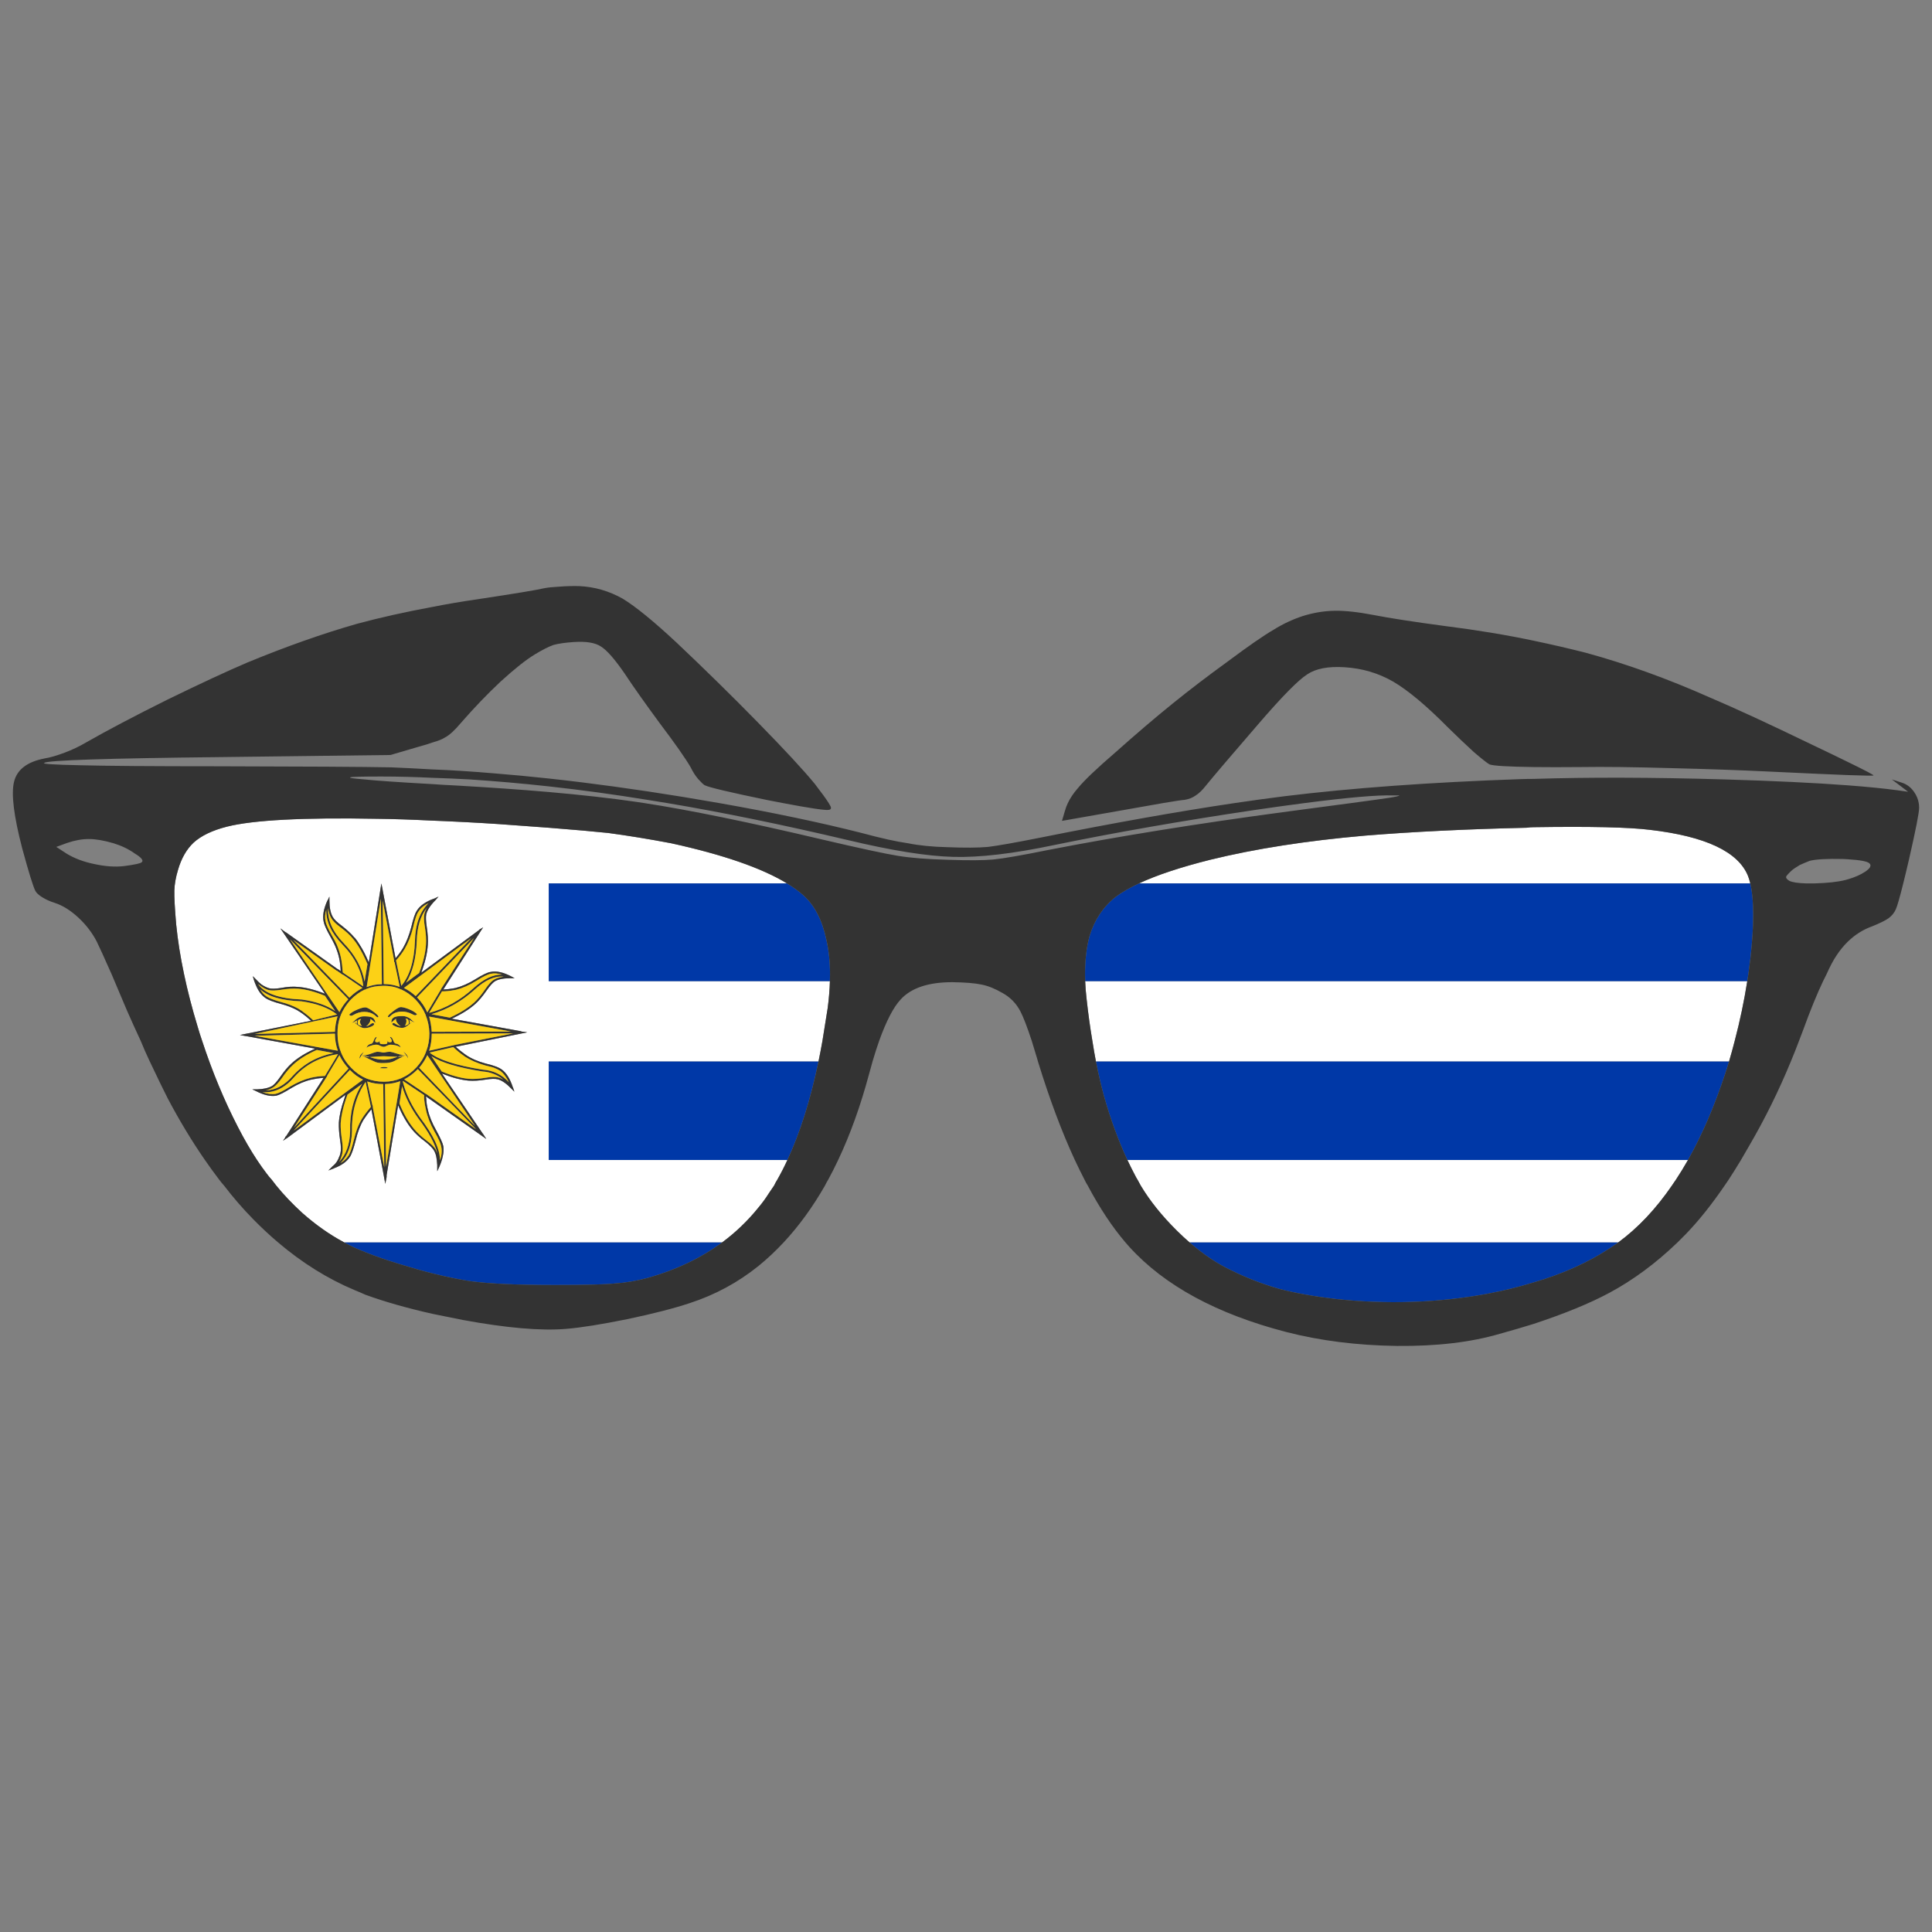 <?xml version="1.0" encoding="utf-8"?>
<!-- Generator: Adobe Illustrator 16.0.0, SVG Export Plug-In . SVG Version: 6.00 Build 0)  -->
<!DOCTYPE svg PUBLIC "-//W3C//DTD SVG 1.1//EN" "http://www.w3.org/Graphics/SVG/1.1/DTD/svg11.dtd">
<svg version="1.1" id="Layer_1" xmlns="http://www.w3.org/2000/svg" xmlns:xlink="http://www.w3.org/1999/xlink" x="0px" y="0px"
	 width="300px" height="300px" viewBox="0 0 300 300" enable-background="new 0 0 300 300" xml:space="preserve">
<rect x="0" y="0" width="300" height="300" fill="#808080" stroke="none"/>
<g>
	<path fill-rule="evenodd" clip-rule="evenodd" fill="#FFFFFF" d="M271.783,137.176h-94.926c2.792-1.299,6.479-2.523,11.061-3.67
		c6.981-1.712,15.007-2.963,24.078-3.752c7.333-0.598,15.686-1.006,25.056-1.223c0.38-0.054,0.747-0.082,1.101-0.082
		c8.745-0.136,14.761,0,18.048,0.408c8.637,1.007,13.716,3.399,15.237,7.179C271.568,136.378,271.684,136.759,271.783,137.176z
		 M170.176,164.829c-0.198-1.045-0.382-2.104-0.55-3.182c-0.354-2.094-0.652-4.256-0.896-6.485c-0.116-0.973-0.19-1.911-0.225-2.813
		h102.811c-0.498,3.144-1.15,6.243-1.956,9.299c-0.273,1.061-0.564,2.121-0.876,3.182H170.176z M251.271,192.928h-66.55
		c-0.661-0.57-1.318-1.183-1.977-1.834c-2.335-2.312-4.21-4.65-5.622-7.016c-0.163-0.299-0.325-0.599-0.488-0.896
		c-0.137-0.217-0.259-0.436-0.367-0.652c-0.415-0.782-0.816-1.582-1.201-2.406h87.042c-0.608,1.066-1.232,2.084-1.874,3.059
		c-0.218,0.298-0.421,0.598-0.611,0.896C257.119,187.73,254.335,190.682,251.271,192.928z M112.12,192.928H53.454
		c-0.047-0.026-0.095-0.054-0.143-0.081c-2.173-1.168-4.292-2.665-6.356-4.486c-1.575-1.44-2.933-2.868-4.074-4.282
		c-0.245-0.299-0.475-0.599-0.692-0.896c-0.299-0.327-0.557-0.64-0.774-0.938c-0.505-0.659-1.007-1.366-1.507-2.12
		c-1.003-1.52-1.994-3.232-2.974-5.139c-2.119-4.105-3.965-8.551-5.541-13.337c-0.271-0.788-0.516-1.563-0.733-2.324
		c-0.842-2.774-1.535-5.452-2.078-8.035c-0.571-2.692-0.978-5.261-1.223-7.708c-0.217-2.502-0.312-4.268-0.285-5.302
		c0.027-0.979,0.217-2.053,0.571-3.222c0.516-1.768,1.317-3.168,2.403-4.201c1.195-1.088,2.92-1.915,5.174-2.488
		c4.074-1.033,11.855-1.441,23.344-1.224c2.472,0.027,5.351,0.123,8.637,0.285c0.652,0.028,1.331,0.055,2.037,0.083
		c4.155,0.19,7.619,0.395,10.389,0.612c2.026,0.145,3.887,0.281,5.582,0.408c4.008,0.314,7.091,0.586,9.249,0.815
		c3.042,0.408,6.288,0.938,9.737,1.591c8.085,1.772,14.088,3.852,18.007,6.239H85.211v15.172h43.654
		c-0.038,1.341-0.153,2.741-0.346,4.2c-0.271,1.768-0.543,3.468-0.815,5.099c-0.194,1.085-0.398,2.147-0.611,3.182H85.211v15.294
		h37.054c-0.497,1.077-1.02,2.097-1.568,3.059c-0.19,0.298-0.353,0.598-0.489,0.896c-0.299,0.432-0.584,0.856-0.856,1.265
		c-0.461,0.734-0.978,1.441-1.548,2.12C116.14,189.535,114.246,191.356,112.12,192.928z M79.304,151.899h0.611l-0.529-0.285
		c-1.25-0.652-2.322-0.883-3.219-0.692c-0.489,0.081-1.276,0.462-2.363,1.141c-1.059,0.653-2.078,1.103-3.056,1.347
		c-0.163,0.026-0.313,0.054-0.448,0.081c-0.462,0.082-0.951,0.137-1.467,0.163l5.826-9.095v-0.041l0.123-0.081h-0.041l0.285-0.449
		l-0.448,0.286l-0.041-0.041l-0.082,0.122l-0.041,0.042l-9.003,6.647c0.597-1.604,0.937-3.045,1.019-4.323
		c0.054-0.789,0-1.713-0.163-2.774c-0.136-0.896-0.163-1.549-0.082-1.957c0.163-0.68,0.638-1.414,1.426-2.202l0.489-0.571
		l-0.693,0.327h-0.041c-1.277,0.462-2.159,1.087-2.648,1.876c-0.271,0.407-0.557,1.25-0.855,2.528
		c-0.326,1.252-0.747,2.325-1.263,3.222c-0.326,0.544-0.72,1.088-1.182,1.631l-1.996-10.563v-0.041l-0.204-1.02l-1.955,12.276
		c-0.435-1.061-0.91-1.984-1.426-2.773c-0.245-0.408-0.502-0.775-0.774-1.102v0.042c-0.489-0.599-1.154-1.224-1.997-1.877
		c-0.706-0.517-1.168-0.965-1.385-1.345c-0.354-0.599-0.53-1.455-0.53-2.57v-0.612l-0.245,0.53
		c-0.027,0.054-0.054,0.095-0.082,0.122c-0.57,1.251-0.76,2.326-0.57,3.222c0.082,0.49,0.448,1.306,1.1,2.447
		c0.245,0.435,0.461,0.856,0.652,1.264c0.299,0.681,0.516,1.333,0.652,1.958s0.217,1.305,0.245,2.04l-0.449-0.327h-0.041
		l-8.026-5.709h-0.041l-0.815-0.611l6.926,10.155c-1.575-0.625-2.974-0.979-4.196-1.06c-0.734-0.081-1.616-0.027-2.648,0.163
		c-0.842,0.136-1.453,0.149-1.833,0.04c-0.38-0.108-0.788-0.313-1.223-0.611c-0.299-0.244-0.597-0.53-0.896-0.856l-0.408-0.408
		l0.163,0.572c0,0.026,0.014,0.054,0.041,0.081v0.04c0.082,0.244,0.177,0.49,0.286,0.734c0.38,0.897,0.869,1.55,1.466,1.957
		c0.407,0.3,1.222,0.612,2.444,0.938c0.923,0.244,1.738,0.558,2.445,0.938c0.217,0.136,0.434,0.271,0.651,0.408
		c0.027,0.027,0.055,0.054,0.082,0.081h0.041c0.461,0.327,0.937,0.721,1.426,1.183l-11.041,2.203l0.855,0.162h0.041l10.796,1.958
		c-1.521,0.68-2.743,1.44-3.667,2.283c-0.571,0.518-1.154,1.211-1.752,2.081c-0.516,0.733-0.937,1.21-1.263,1.427
		c-0.57,0.326-1.358,0.504-2.363,0.531c-0.054,0-0.109,0-0.163,0h-0.571l0.53,0.244c1.249,0.652,2.322,0.897,3.219,0.734
		c0.461-0.109,1.235-0.504,2.322-1.184c1.086-0.651,2.118-1.087,3.096-1.305c0.597-0.136,1.235-0.23,1.915-0.285l-5.785,9.012
		l-0.204,0.205l0.041,0.041l-0.366,0.529l0.529-0.366l0.082-0.041l9.085-6.729c-0.054,0.189-0.108,0.38-0.163,0.57
		c-0.488,1.36-0.773,2.61-0.855,3.752c-0.027,0.762,0.041,1.687,0.204,2.773c0.136,0.87,0.149,1.523,0.041,1.958
		c-0.027,0.135-0.068,0.271-0.122,0.408v0.04H52.7v0.041c-0.217,0.652-0.557,1.155-1.019,1.509
		c-0.055,0.027-0.095,0.068-0.123,0.123c0,0.026-0.014,0.04-0.041,0.04l-0.53,0.53l0.652-0.244c0.054-0.027,0.095-0.042,0.123-0.042
		h0.041v-0.04c0.027,0,0.068-0.014,0.122-0.041c1.141-0.436,1.942-1.022,2.404-1.754l0.041-0.041
		c0.245-0.408,0.53-1.236,0.856-2.487c0.299-1.277,0.706-2.352,1.222-3.222c0.353-0.547,0.76-1.087,1.222-1.632l1.996,10.687v0.04
		l0.163,0.856l0.204-1.061v-0.286l1.792-10.849c0.652,1.551,1.385,2.814,2.2,3.793c0.489,0.599,1.154,1.211,1.997,1.836
		c0.679,0.544,1.127,0.992,1.344,1.346c0.163,0.272,0.285,0.584,0.366,0.938c0.082,0.38,0.136,0.829,0.163,1.346
		c0,0.108,0,0.218,0,0.326v0.651l0.286-0.61c0.271-0.598,0.461-1.17,0.57-1.713c0.136-0.573,0.163-1.101,0.082-1.591
		c-0.108-0.489-0.475-1.305-1.1-2.446c-0.651-1.144-1.086-2.217-1.303-3.223c-0.136-0.544-0.218-1.114-0.245-1.713
		c-0.027-0.108-0.041-0.218-0.041-0.326l9.37,6.607l-0.529-0.816l-0.041-0.04l-6.315-9.299c1.548,0.625,2.934,0.992,4.156,1.101
		c0.76,0.055,1.643,0,2.648-0.163c0.842-0.136,1.467-0.149,1.874-0.041c0.625,0.163,1.331,0.653,2.119,1.469l0.448,0.448
		l-0.204-0.612c0-0.026-0.014-0.055-0.041-0.081c-0.435-1.332-1.019-2.257-1.751-2.773c-0.326-0.217-0.707-0.394-1.141-0.529
		c-0.19-0.082-0.625-0.204-1.304-0.37c-1.222-0.323-2.254-0.771-3.096-1.343c-0.054-0.056-0.108-0.096-0.163-0.123
		c-0.462-0.326-0.937-0.707-1.426-1.141l11.122-2.244l-0.896-0.122h-0.041v-0.041l-10.796-1.958c1.494-0.68,2.716-1.441,3.667-2.284
		c0.543-0.488,1.127-1.183,1.751-2.08c0.489-0.707,0.91-1.183,1.263-1.427c0.543-0.327,1.345-0.49,2.404-0.49
		C79.249,151.899,79.276,151.899,79.304,151.899z M56.937,153.267c0.739-0.29,1.526-0.446,2.363-0.47v0.041
		c-0.842,0-1.629,0.149-2.363,0.448V153.267z"/>
	<path fill-rule="evenodd" clip-rule="evenodd" fill="#0038A7" d="M176.857,137.176h94.926c0.597,2.524,0.604,6.398,0.021,11.624
		c-0.108,0.843-0.217,1.672-0.326,2.488c-0.052,0.354-0.106,0.708-0.162,1.061H168.505c-0.013-0.359-0.02-0.713-0.02-1.061
		c0-2.257,0.23-4.228,0.692-5.914c0.761-2.528,2.119-4.568,4.074-6.118C174.215,138.542,175.417,137.85,176.857,137.176z
		 M251.271,192.928c-0.432,0.313-0.866,0.613-1.304,0.897c-3.396,2.23-7.333,3.998-11.814,5.303
		c-2.281,0.706-4.726,1.304-7.334,1.795c-7.631,1.386-15.454,1.645-23.466,0.774c-3.26-0.381-6.152-0.897-8.679-1.55
		c-2.579-0.734-5.079-1.699-7.496-2.896c-2.16-1.02-4.313-2.461-6.457-4.324H251.271z M170.176,164.829h98.308
		c-0.191,0.625-0.39,1.25-0.591,1.876c-1.681,5.09-3.609,9.562-5.785,13.418h-87.042c-1.409-3.008-2.624-6.326-3.647-9.951
		C170.951,168.44,170.537,166.659,170.176,164.829z M128.865,152.349H85.211v-15.172h36.993c0.951,0.581,1.78,1.178,2.485,1.795
		c1.765,1.551,2.974,3.861,3.625,6.933c0.38,1.659,0.571,3.454,0.571,5.384C128.885,151.638,128.878,151.991,128.865,152.349z
		 M122.265,180.123H85.211v-15.294h41.881C125.843,170.806,124.234,175.904,122.265,180.123z M53.454,192.928h58.667
		c-3.295,2.434-7.146,4.269-11.55,5.507c-1.738,0.463-3.422,0.747-5.052,0.856c-1.575,0.163-4.672,0.244-9.289,0.244
		c-5.758,0-10.09-0.19-12.997-0.57c-1.71-0.244-3.721-0.653-6.029-1.225c-1.521-0.38-3.205-0.855-5.052-1.427
		c-2.064-0.626-3.87-1.25-5.419-1.876C55.469,193.946,54.376,193.444,53.454,192.928z"/>
	<path fill-rule="evenodd" clip-rule="evenodd" fill="#333333" d="M202.605,124.697c-2.371,0.308-5.012,0.675-7.924,1.101
		c-11.136,1.659-21.471,3.466-31.004,5.424c-6.328,1.333-11.544,1.945-15.645,1.835c-4.101-0.109-9.561-0.979-16.378-2.61
		c-10.193-2.405-19.55-4.322-28.07-5.75c-1.019-0.17-2.023-0.333-3.015-0.489c-5.157-0.84-10.277-1.54-15.359-2.1
		c-4.125-0.453-8.227-0.813-12.304-1.081c-1.956-0.109-3.857-0.19-5.704-0.245c-2.743-0.135-5.405-0.204-7.985-0.204
		c-2.96,0-4.563,0.041-4.807,0.123c-0.299,0.081,0.421,0.189,2.159,0.325c1.765,0.191,5.31,0.435,10.633,0.734
		c1.086,0.081,2.241,0.15,3.463,0.204c5.314,0.301,10.162,0.641,14.544,1.02c5.116,0.449,9.597,0.952,13.444,1.509
		c0.447,0.064,0.902,0.132,1.365,0.204c7.021,1.077,16.249,2.967,27.684,5.669c5.813,1.359,9.724,2.203,11.733,2.528
		c2.01,0.327,4.577,0.531,7.7,0.612c3.178,0.109,5.541,0.096,7.089-0.041c1.629-0.163,4.453-0.652,8.473-1.468
		c10.919-2.121,23.061-4.078,36.423-5.873c4.444-0.586,8.022-1.062,10.735-1.428c3.073-0.413,5.036-0.686,5.888-0.815
		c1.031-0.164,1.547-0.285,1.547-0.367h-1.019C213.867,123.434,209.312,123.828,202.605,124.697z M297.227,122.984
		c0.371,0.528,0.608,1.099,0.713,1.712c0.04,0.238,0.061,0.482,0.061,0.734c0,0.761-0.516,3.398-1.548,7.912
		c-0.343,1.48-0.647,2.758-0.917,3.833c-0.538,2.166-0.925,3.512-1.161,4.038c-0.244,0.544-0.624,1.006-1.141,1.387
		c-0.517,0.354-1.344,0.762-2.485,1.224c-1.434,0.507-2.71,1.31-3.829,2.406c-0.619,0.602-1.189,1.295-1.711,2.08
		c-0.517,0.762-1.047,1.753-1.589,2.978c-0.172,0.337-0.349,0.69-0.53,1.061c-0.962,2.023-1.994,4.552-3.097,7.586
		c-0.217,0.543-0.434,1.114-0.651,1.713c-0.401,1.068-0.822,2.129-1.263,3.182c-1.879,4.57-4.064,8.989-6.56,13.254
		c-0.396,0.698-0.789,1.378-1.182,2.04c-0.64,1.065-1.278,2.084-1.915,3.059c-0.216,0.298-0.42,0.598-0.611,0.896
		c-2.063,3.019-4.101,5.562-6.11,7.627c-0.408,0.416-0.815,0.826-1.223,1.223c-3.361,3.236-6.893,5.847-10.593,7.831
		c-3.041,1.632-6.953,3.234-11.732,4.813c-1.658,0.516-3.423,1.032-5.297,1.549c-4.454,1.306-9.764,1.932-15.929,1.876
		c-6.166-0.081-11.897-0.801-17.193-2.161c-10.783-2.801-18.904-7.204-24.362-13.214c-0.204-0.227-0.408-0.457-0.611-0.694
		c-2.057-2.407-4.012-5.357-5.867-8.85c-0.19-0.299-0.354-0.599-0.489-0.896c-0.507-0.979-1.009-1.999-1.507-3.059
		c-2.039-4.406-3.947-9.504-5.725-15.294c-0.03-0.122-0.064-0.245-0.102-0.368c-0.326-1.033-0.611-1.972-0.855-2.813
		c-0.733-2.229-1.331-3.779-1.793-4.65c-0.651-1.224-1.575-2.161-2.77-2.813c-1.168-0.68-2.255-1.114-3.26-1.305
		c-1.032-0.218-2.539-0.34-4.522-0.368c-3.721,0-6.396,0.898-8.026,2.692c-1.114,1.196-2.227,3.345-3.34,6.444
		c-0.338,0.962-0.678,2.021-1.019,3.182c-0.175,0.611-0.352,1.249-0.53,1.916c-1.33,4.959-2.932,9.418-4.808,13.378
		c-0.495,1.056-1.011,2.075-1.548,3.059c-0.19,0.298-0.353,0.598-0.489,0.896c-1.916,3.352-4.061,6.303-6.437,8.85
		c-1.229,1.318-2.519,2.528-3.87,3.63c-3.205,2.584-6.777,4.514-10.715,5.792c-2.444,0.815-5.677,1.644-9.696,2.487
		c-4.02,0.816-7.184,1.32-9.493,1.51c-3.911,0.326-9.262-0.136-16.052-1.387c-1.603-0.326-3.151-0.639-4.645-0.938
		c-3.993-0.896-7.482-1.89-10.471-2.978c-0.597-0.271-1.167-0.517-1.71-0.733c-4.155-1.749-8.1-4.209-11.836-7.383
		c-1.324-1.12-2.621-2.329-3.891-3.629c-1.575-1.604-3.083-3.345-4.522-5.221c-0.271-0.299-0.516-0.599-0.733-0.896
		c-0.755-0.986-1.495-2.007-2.22-3.059c-2.026-2.925-3.948-6.105-5.765-9.544c-0.651-1.278-1.603-3.237-2.852-5.873
		c-0.489-1.033-0.937-2.053-1.345-3.059c-0.76-1.631-1.48-3.223-2.159-4.771c-0.923-2.176-1.711-4.038-2.363-5.588
		c-1.195-2.692-1.969-4.391-2.322-5.098c-0.706-1.359-1.643-2.583-2.811-3.671c-1.222-1.142-2.458-1.917-3.708-2.324
		c-0.706-0.218-1.344-0.502-1.915-0.856c-0.571-0.354-0.937-0.693-1.1-1.02c-0.353-0.708-1.032-2.909-2.037-6.607
		c-1.304-5.002-1.725-8.442-1.263-10.317c0.462-1.903,2.051-3.112,4.767-3.63c0.842-0.137,1.874-0.435,3.096-0.897
		c1.167-0.436,2.281-0.966,3.341-1.591c3.286-1.876,7.496-4.092,12.629-6.648c5.133-2.501,9.262-4.418,12.385-5.75
		c6.057-2.501,11.761-4.513,17.111-6.036c3.531-0.952,7.429-1.822,11.693-2.61c2.2-0.435,4.522-0.83,6.967-1.183
		c5.758-0.869,9.208-1.441,10.348-1.714c0.543-0.108,1.331-0.189,2.363-0.244c1.086-0.082,2.105-0.108,3.056-0.082
		c2.39,0.108,4.645,0.762,6.763,1.957c2.01,1.224,4.793,3.495,8.352,6.812c4.346,4.105,8.569,8.251,12.67,12.439
		c4.128,4.214,7.062,7.381,8.8,9.502c1.076,1.399,1.796,2.391,2.159,2.978c0.066,0.109,0.12,0.205,0.163,0.285
		c0.299,0.463,0.245,0.721-0.163,0.775c-0.55,0.091-2.927-0.262-7.13-1.061c-0.78-0.148-1.622-0.309-2.526-0.489
		c-5.785-1.196-8.99-1.958-9.615-2.285c-0.218-0.135-0.557-0.462-1.019-0.978c-0.435-0.517-0.815-1.115-1.141-1.794
		c-0.842-1.441-2.444-3.725-4.807-6.852c-2.281-3.1-4.088-5.655-5.418-7.667c-1.548-2.255-2.784-3.67-3.708-4.241
		c-0.896-0.598-2.309-0.829-4.237-0.694c-1.277,0.083-2.322,0.232-3.137,0.449c-0.76,0.273-1.725,0.761-2.893,1.469
		c-1.385,0.842-3.15,2.243-5.296,4.2c-2.037,1.904-4.087,4.037-6.152,6.403c-0.978,1.17-1.806,1.93-2.485,2.284
		c-0.407,0.271-1.045,0.531-1.915,0.775c-0.598,0.218-1.304,0.435-2.119,0.653l-4.44,1.304l-26.441,0.327
		c-17.654,0.19-26.767,0.491-27.337,0.897c-0.354,0.163,1.48,0.286,5.5,0.367c4.155,0.109,11.312,0.163,21.47,0.163
		c13.634,0.027,22.597,0.081,26.889,0.163c1.956,0.082,4.115,0.19,6.478,0.326c2.879,0.109,6.07,0.313,9.574,0.612
		c2.729,0.217,5.539,0.482,8.433,0.796c6.555,0.71,13.536,1.668,20.941,2.875c1.885,0.309,3.725,0.623,5.521,0.938
		c8.328,1.468,15.708,3.017,22.142,4.649c3.015,0.816,5.405,1.345,7.171,1.591c1.738,0.353,3.789,0.557,6.152,0.612
		c2.662,0.108,4.753,0.095,6.274-0.042c1.548-0.19,4.237-0.665,8.066-1.427c11.405-2.287,21.488-4.082,30.25-5.383
		c2.7-0.399,5.274-0.753,7.721-1.06c10.402-1.278,22.583-2.163,36.544-2.652c0.761-0.027,1.481-0.041,2.16-0.041
		c8.582-0.272,18.455-0.244,29.618,0.082c7.643,0.224,14.026,0.53,19.148,0.917c2.96,0.224,5.5,0.476,7.618,0.754l1.752,0.245
		l-2.525-1.917l1.629,0.531C296.126,121.801,296.737,122.277,297.227,122.984z M286.919,120.354
		c-2.723-0.104-6.838-0.288-12.345-0.552c-4.508-0.218-9.574-0.394-15.196-0.53c-5.73-0.163-10.349-0.218-13.852-0.163
		c-2.906,0.027-5.365,0.027-7.374,0c-3.965-0.055-6.247-0.19-6.845-0.408c-0.326-0.163-1.141-0.802-2.444-1.917
		c-1.25-1.142-2.608-2.434-4.074-3.875c-3.313-3.344-6.125-5.694-8.434-7.055c-2.308-1.333-4.834-2.081-7.577-2.244
		c-2.526-0.163-4.454,0.206-5.786,1.101c-1.385,0.87-3.938,3.467-7.658,7.79c-4.319,5.003-6.995,8.144-8.026,9.42
		c-0.571,0.736-1.113,1.265-1.63,1.591c-0.488,0.355-1.072,0.586-1.752,0.693c-0.357,0.015-1.451,0.18-3.279,0.489
		c-1.367,0.231-3.14,0.544-5.317,0.938l-10.43,1.835l0.448-1.509c0.113-0.425,0.27-0.846,0.469-1.264
		c0.372-0.786,0.896-1.561,1.568-2.323c0.979-1.197,2.92-3.046,5.826-5.548c3.232-2.882,6.18-5.396,8.841-7.545
		c2.58-2.093,5.445-4.282,8.597-6.566c3.205-2.393,5.581-4.038,7.13-4.935c1.438-0.897,2.946-1.604,4.521-2.12
		c1.657-0.517,3.3-0.789,4.93-0.815c1.63-0.028,3.64,0.19,6.03,0.652c2.525,0.49,6.219,1.062,11.081,1.713
		c4.97,0.625,9.574,1.387,13.812,2.284c2.852,0.598,5.554,1.224,8.107,1.876c6.273,1.713,12.684,4.024,19.229,6.934
		c3.911,1.659,9.18,4.092,15.808,7.3c2.279,1.084,4.152,1.989,5.622,2.712c2.732,1.329,4.063,2.029,3.992,2.101
		C290.871,120.468,289.54,120.447,286.919,120.354z M176.857,137.176c-1.44,0.673-2.643,1.366-3.605,2.08
		c-1.955,1.55-3.313,3.589-4.074,6.118c-0.462,1.687-0.692,3.657-0.692,5.914c0,0.348,0.007,0.701,0.02,1.061
		c0.034,0.902,0.108,1.841,0.225,2.813c0.244,2.229,0.543,4.392,0.896,6.485c0.168,1.077,0.352,2.137,0.55,3.182
		c0.361,1.83,0.775,3.611,1.242,5.343c1.023,3.625,2.238,6.943,3.647,9.951c0.385,0.824,0.786,1.624,1.201,2.406
		c0.108,0.217,0.23,0.436,0.367,0.652c0.163,0.298,0.325,0.598,0.488,0.896c1.412,2.365,3.287,4.704,5.622,7.016
		c0.658,0.651,1.315,1.264,1.977,1.834c2.144,1.863,4.297,3.305,6.457,4.324c2.417,1.196,4.917,2.161,7.496,2.896
		c2.526,0.652,5.419,1.169,8.679,1.55c8.012,0.87,15.835,0.611,23.466-0.774c2.608-0.491,5.053-1.089,7.334-1.795
		c4.481-1.305,8.419-3.072,11.814-5.303c0.438-0.284,0.872-0.584,1.304-0.897c3.064-2.246,5.849-5.197,8.352-8.85
		c0.19-0.299,0.394-0.599,0.611-0.896c0.642-0.975,1.266-1.992,1.874-3.059c2.176-3.856,4.104-8.328,5.785-13.418
		c0.201-0.626,0.399-1.251,0.591-1.876c0.312-1.061,0.603-2.121,0.876-3.182c0.806-3.056,1.458-6.155,1.956-9.299
		c0.056-0.353,0.11-0.706,0.162-1.061c0.109-0.816,0.218-1.646,0.326-2.488c0.583-5.225,0.576-9.1-0.021-11.624
		c-0.1-0.417-0.215-0.798-0.346-1.141c-1.521-3.78-6.601-6.172-15.237-7.179c-3.287-0.408-9.303-0.543-18.048-0.408
		c-0.354,0-0.721,0.028-1.101,0.082c-9.37,0.217-17.723,0.625-25.056,1.223c-9.071,0.789-17.097,2.04-24.078,3.752
		C183.336,134.653,179.649,135.877,176.857,137.176z M286.552,136.647c0.125-0.033,0.247-0.067,0.367-0.102
		c1.086-0.313,1.996-0.714,2.729-1.204c0.761-0.516,0.978-0.938,0.652-1.264c-0.291-0.314-1.418-0.532-3.382-0.652
		c-0.245-0.015-0.503-0.029-0.774-0.041c-2.472-0.055-4.183,0.041-5.134,0.285c-0.488,0.19-1.005,0.408-1.547,0.652
		c-0.599,0.354-1.033,0.652-1.305,0.899c-0.517,0.488-0.787,0.801-0.814,0.936c-0.027,0.191,0.136,0.395,0.489,0.612
		c0.445,0.234,1.335,0.37,2.668,0.408c0.085,0,0.174,0,0.265,0c0.291,0.005,0.604,0.005,0.938,0
		C283.741,137.123,285.356,136.946,286.552,136.647z M53.454,192.928c0.922,0.517,2.016,1.019,3.279,1.51
		c1.549,0.626,3.354,1.25,5.419,1.876c1.847,0.571,3.531,1.047,5.052,1.427c2.309,0.571,4.319,0.98,6.029,1.225
		c2.907,0.38,7.238,0.57,12.997,0.57c4.617,0,7.714-0.081,9.289-0.244c1.629-0.109,3.313-0.394,5.052-0.856
		c4.404-1.238,8.254-3.073,11.55-5.507c2.125-1.571,4.02-3.393,5.684-5.465c0.57-0.679,1.086-1.386,1.548-2.12
		c0.272-0.408,0.557-0.833,0.856-1.265c0.136-0.299,0.299-0.599,0.489-0.896c0.548-0.962,1.071-1.981,1.568-3.059
		c1.969-4.219,3.579-9.317,4.828-15.294c0.213-1.034,0.417-2.097,0.611-3.182c0.271-1.631,0.543-3.331,0.815-5.099
		c0.193-1.459,0.308-2.859,0.346-4.2c0.014-0.357,0.021-0.711,0.021-1.061c0-1.93-0.19-3.725-0.571-5.384
		c-0.651-3.072-1.86-5.382-3.625-6.933c-0.706-0.617-1.535-1.214-2.485-1.795c-3.919-2.388-9.922-4.467-18.007-6.239
		c-3.449-0.653-6.695-1.183-9.737-1.591c-2.157-0.229-5.24-0.501-9.249-0.815c-1.695-0.127-3.555-0.263-5.582-0.408
		c-2.77-0.217-6.233-0.421-10.389-0.612c-0.707-0.027-1.385-0.055-2.037-0.083c-3.287-0.162-6.166-0.258-8.637-0.285
		c-11.489-0.218-19.271,0.19-23.344,1.224c-2.254,0.573-3.979,1.4-5.174,2.488c-1.086,1.033-1.888,2.433-2.403,4.201
		c-0.354,1.169-0.543,2.243-0.571,3.222c-0.027,1.034,0.068,2.8,0.285,5.302c0.245,2.447,0.652,5.016,1.223,7.708
		c0.543,2.583,1.235,5.261,2.078,8.035c0.217,0.761,0.462,1.536,0.733,2.324c1.575,4.786,3.422,9.231,5.541,13.337
		c0.98,1.906,1.971,3.619,2.974,5.139c0.5,0.754,1.002,1.461,1.507,2.12c0.217,0.299,0.476,0.611,0.774,0.938
		c0.217,0.298,0.448,0.598,0.692,0.896c1.141,1.414,2.499,2.842,4.074,4.282c2.064,1.821,4.183,3.318,6.356,4.486
		C53.359,192.874,53.406,192.901,53.454,192.928z M13.792,130.284c-1.06,0-2.187,0.204-3.381,0.612l-1.67,0.611l1.629,1.062
		c1.222,0.733,2.635,1.264,4.237,1.59c1.711,0.381,3.259,0.49,4.644,0.327c1.684-0.218,2.607-0.421,2.771-0.612
		c0.298-0.271-0.068-0.721-1.1-1.346c-0.951-0.679-2.051-1.209-3.3-1.59C16.128,130.501,14.852,130.284,13.792,130.284z
		 M76.655,152.146c0.408-0.246,0.924-0.408,1.548-0.49c-1.385-0.136-2.879,0.53-4.481,1.998c-2.01,1.822-4.251,3.1-6.722,3.834
		l2.852,0.529c1.548-0.706,2.798-1.481,3.749-2.324c0.543-0.489,1.113-1.168,1.711-2.039
		C75.827,152.892,76.275,152.39,76.655,152.146z M79.304,151.899c-0.027,0-0.055,0-0.082,0c-1.059,0-1.86,0.163-2.404,0.49
		c-0.353,0.244-0.774,0.72-1.263,1.427c-0.625,0.897-1.208,1.592-1.751,2.08c-0.951,0.843-2.173,1.604-3.667,2.284l10.796,1.958
		v0.041h0.041l0.896,0.122l-11.122,2.244c0.489,0.434,0.964,0.814,1.426,1.141c0.055,0.027,0.109,0.067,0.163,0.123
		c0.842,0.571,1.874,1.02,3.096,1.343c0.679,0.166,1.114,0.288,1.304,0.37c0.435,0.136,0.815,0.313,1.141,0.529
		c0.733,0.517,1.317,1.441,1.751,2.773c0.027,0.026,0.041,0.055,0.041,0.081l0.204,0.612l-0.448-0.448
		c-0.788-0.815-1.494-1.306-2.119-1.469c-0.407-0.108-1.032-0.095-1.874,0.041c-1.005,0.163-1.888,0.218-2.648,0.163
		c-1.222-0.108-2.607-0.476-4.156-1.101l6.315,9.299l0.041,0.04l0.529,0.816l-9.37-6.607c0,0.108,0.013,0.218,0.041,0.326
		c0.027,0.599,0.108,1.169,0.245,1.713c0.217,1.006,0.652,2.079,1.303,3.223c0.625,1.142,0.992,1.957,1.1,2.446
		c0.082,0.49,0.055,1.018-0.082,1.591c-0.108,0.543-0.299,1.115-0.57,1.713l-0.286,0.61v-0.651c0-0.108,0-0.218,0-0.326
		c-0.027-0.517-0.082-0.966-0.163-1.346c-0.081-0.354-0.204-0.666-0.366-0.938c-0.217-0.354-0.666-0.802-1.344-1.346
		c-0.842-0.625-1.508-1.237-1.997-1.836c-0.815-0.979-1.548-2.242-2.2-3.793l-1.792,10.849v0.286l-0.204,1.061l-0.163-0.856v-0.04
		l-1.996-10.687c-0.462,0.545-0.869,1.085-1.222,1.632c-0.516,0.87-0.923,1.944-1.222,3.222c-0.326,1.251-0.611,2.079-0.856,2.487
		l-0.041,0.041c-0.462,0.731-1.263,1.318-2.404,1.754c-0.054,0.027-0.095,0.041-0.122,0.041v0.04h-0.041
		c-0.028,0-0.068,0.015-0.123,0.042l-0.652,0.244l0.53-0.53c0.027,0,0.041-0.014,0.041-0.04c0.027-0.055,0.068-0.096,0.123-0.123
		c0.461-0.354,0.801-0.856,1.019-1.509v-0.041h0.041v-0.04c0.054-0.137,0.095-0.273,0.122-0.408
		c0.108-0.435,0.095-1.088-0.041-1.958c-0.163-1.087-0.231-2.012-0.204-2.773c0.082-1.142,0.367-2.392,0.855-3.752
		c0.055-0.19,0.109-0.381,0.163-0.57l-9.085,6.729l-0.082,0.041l-0.529,0.366l0.366-0.529l-0.041-0.041l0.204-0.205l5.785-9.012
		c-0.679,0.055-1.317,0.149-1.915,0.285c-0.978,0.218-2.01,0.653-3.096,1.305c-1.087,0.68-1.861,1.074-2.322,1.184
		c-0.896,0.163-1.97-0.082-3.219-0.734l-0.53-0.244h0.571c0.054,0,0.108,0,0.163,0c1.005-0.027,1.792-0.205,2.363-0.531
		c0.326-0.217,0.747-0.693,1.263-1.427c0.598-0.87,1.181-1.563,1.752-2.081c0.923-0.843,2.146-1.604,3.667-2.283l-10.796-1.958
		h-0.041l-0.855-0.162l11.041-2.203c-0.489-0.462-0.964-0.855-1.426-1.183h-0.041c-0.027-0.027-0.054-0.054-0.082-0.081
		c-0.217-0.137-0.435-0.272-0.651-0.408c-0.707-0.381-1.521-0.694-2.445-0.938c-1.222-0.326-2.037-0.639-2.444-0.938
		c-0.598-0.407-1.086-1.06-1.466-1.957c-0.109-0.244-0.204-0.49-0.286-0.734v-0.04c-0.027-0.027-0.041-0.055-0.041-0.081
		l-0.163-0.572l0.408,0.408c0.299,0.326,0.597,0.612,0.896,0.856c0.435,0.299,0.842,0.503,1.223,0.611
		c0.38,0.109,0.991,0.096,1.833-0.04c1.032-0.19,1.915-0.244,2.648-0.163c1.222,0.081,2.621,0.435,4.196,1.06l-6.926-10.155
		l0.815,0.611h0.041l8.026,5.709h0.041l0.449,0.327c-0.027-0.735-0.109-1.414-0.245-2.04s-0.353-1.277-0.652-1.958
		c-0.19-0.408-0.407-0.829-0.652-1.264c-0.652-1.141-1.019-1.957-1.1-2.447c-0.19-0.896,0-1.971,0.57-3.222
		c0.027-0.027,0.055-0.068,0.082-0.122l0.245-0.53v0.612c0,1.115,0.176,1.971,0.53,2.57c0.217,0.38,0.679,0.829,1.385,1.345
		c0.842,0.653,1.507,1.278,1.997,1.877v-0.042c0.271,0.327,0.529,0.694,0.774,1.102c0.516,0.789,0.991,1.712,1.426,2.773
		l1.955-12.276l0.204,1.02v0.041l1.996,10.563c0.462-0.543,0.855-1.087,1.182-1.631c0.516-0.897,0.937-1.97,1.263-3.222
		c0.299-1.277,0.584-2.121,0.855-2.528c0.489-0.789,1.372-1.414,2.648-1.876h0.041l0.693-0.327l-0.489,0.571
		c-0.788,0.789-1.263,1.522-1.426,2.202c-0.082,0.408-0.054,1.061,0.082,1.957c0.163,1.061,0.217,1.985,0.163,2.774
		c-0.082,1.278-0.421,2.719-1.019,4.323l9.003-6.647l0.041-0.042l0.082-0.122l0.041,0.041l0.448-0.286l-0.285,0.449h0.041
		l-0.123,0.081v0.041l-5.826,9.095c0.516-0.026,1.005-0.081,1.467-0.163c0.135-0.027,0.285-0.055,0.448-0.081
		c0.978-0.244,1.997-0.693,3.056-1.347c1.086-0.679,1.874-1.06,2.363-1.141c0.896-0.19,1.969,0.04,3.219,0.692l0.529,0.285H79.304z
		 M77.389,167.316c0.245,0.055,0.502,0.163,0.774,0.326c-0.923-0.762-2.01-1.183-3.259-1.265c-3.775-0.598-6.41-1.386-7.904-2.365
		l1.589,2.365c1.575,0.653,2.987,1.034,4.237,1.143c0.706,0.052,1.562,0,2.567-0.163C76.289,167.194,76.954,167.181,77.389,167.316z
		 M77.714,166.297c-0.298-0.19-0.665-0.367-1.1-0.53c-0.163-0.055-0.584-0.163-1.263-0.326c-1.249-0.354-2.308-0.815-3.178-1.387
		c-0.054-0.027-0.108-0.067-0.163-0.123c-0.516-0.353-1.032-0.774-1.548-1.264c-0.027-0.026-0.041-0.054-0.041-0.081l-3.708,0.855
		c1.358,1.116,4.102,1.999,8.23,2.651c1.629,0.108,2.988,0.762,4.074,1.958C78.638,167.263,78.204,166.678,77.714,166.297z
		 M77.959,151.329c-0.652-0.19-1.236-0.231-1.752-0.122c-0.462,0.081-1.209,0.448-2.241,1.101c-1.114,0.68-2.16,1.142-3.137,1.387
		c-0.163,0.027-0.326,0.054-0.489,0.082c-0.543,0.108-1.114,0.163-1.711,0.163l-1.996,3.344c2.526-0.68,4.821-1.957,6.885-3.834
		C75.094,152.009,76.574,151.302,77.959,151.329z M61.255,149.371l-0.041,0.041l-0.041-0.367v-0.041l-1.751-9.136l0.163,12.929
		c0.894,0.009,1.722,0.159,2.485,0.449L61.255,149.371z M66.552,140.236c-0.733,0.354-1.263,0.802-1.589,1.346
		c-0.271,0.381-0.543,1.196-0.815,2.447c-0.326,1.278-0.76,2.378-1.304,3.303c-0.353,0.599-0.801,1.197-1.344,1.795l0.814,3.957
		c1.304-1.55,2.01-3.875,2.119-6.975C64.488,143.525,65.193,141.568,66.552,140.236z M65.9,141.908
		c0.082-0.326,0.217-0.653,0.407-0.979c-1.004,1.251-1.535,2.977-1.589,5.18c-0.108,2.746-0.666,4.907-1.67,6.485l2.037-1.51
		c0.625-1.631,0.978-3.1,1.06-4.404c0.054-0.762,0-1.659-0.163-2.692C65.818,143.036,65.791,142.343,65.9,141.908z M59.3,152.797
		l-0.163-13.254l-2.2,13.724v0.02c0.734-0.299,1.521-0.448,2.363-0.448V152.797z M52.7,157.16c0.353-0.732,0.814-1.399,1.385-1.998
		l-9.044-9.298L52.7,157.16z M56.489,157.813c0.598,0,1.019,0.055,1.263,0.163c0.299,0.137,0.476,0.395,0.53,0.775v0.082
		c-0.38-0.354-0.639-0.558-0.774-0.612c0.055,0.217-0.027,0.462-0.244,0.734c-0.136,0.217-0.286,0.354-0.449,0.407
		c0.217,0,0.476-0.122,0.774-0.366c0.244-0.163,0.407-0.177,0.489-0.041s-0.054,0.285-0.407,0.448
		c-0.354,0.163-0.72,0.244-1.1,0.244c-0.299,0-0.666-0.176-1.1-0.529c-0.163-0.109-0.285-0.204-0.367-0.285
		c-0.054-0.082-0.014-0.082,0.123,0c0.081,0.081,0.163,0.149,0.244,0.203c-0.082-0.135-0.095-0.271-0.041-0.408
		c0-0.081,0.027-0.149,0.081-0.204c-0.054,0.028-0.108,0.055-0.163,0.082c-0.38,0.218-0.625,0.327-0.733,0.327
		c0.136-0.055,0.367-0.245,0.692-0.571C55.688,157.963,56.082,157.813,56.489,157.813z M55.511,156.753
		c0.571-0.244,1.005-0.354,1.304-0.325c0.272,0.054,0.693,0.299,1.263,0.732c0.543,0.408,0.76,0.667,0.652,0.775
		c-0.055,0.055-0.136,0.041-0.244-0.04c-0.055-0.055-0.163-0.149-0.326-0.286c-0.435-0.326-0.964-0.489-1.589-0.489
		c-0.57,0-1.114,0.15-1.629,0.448c-0.19,0.109-0.326,0.164-0.408,0.164c-0.108,0-0.217-0.055-0.326-0.164
		C54.479,157.271,54.914,156.997,55.511,156.753z M56.774,153.613h-0.041v0.121l-0.081-0.081c-0.783,0.366-1.502,0.883-2.16,1.55
		v0.041c-0.027,0-0.054,0.014-0.081,0.041c-0.652,0.734-1.155,1.522-1.507,2.366l0.082,0.04h-0.082c0,0.027-0.014,0.055-0.041,0.081
		c-0.326,0.87-0.475,1.809-0.448,2.814c0,1.007,0.177,1.931,0.53,2.773v0.04c0.027,0.027,0.041,0.056,0.041,0.083
		c0.353,0.869,0.882,1.657,1.588,2.365c0.679,0.706,1.439,1.236,2.282,1.591c0.027,0,0.054,0.014,0.081,0.04
		c0.842,0.326,1.738,0.489,2.689,0.489c0.95,0,1.833-0.177,2.648-0.529c0.027,0,0.054-0.015,0.082-0.042
		c0.027,0,0.054-0.013,0.081-0.04c0.815-0.354,1.549-0.884,2.2-1.591c0.013-0.014,0.027-0.027,0.041-0.041
		c0.658-0.724,1.147-1.512,1.467-2.365l-0.041-0.082h0.082v-0.041c0.326-0.843,0.489-1.768,0.489-2.773
		c-0.027-1.006-0.217-1.943-0.57-2.813c0-0.028-0.014-0.069-0.041-0.123c-0.353-0.843-0.87-1.618-1.548-2.325
		c-0.706-0.707-1.467-1.236-2.282-1.59l-0.081,0.04l-0.041-0.081c-0.815-0.354-1.711-0.517-2.688-0.489
		C58.471,153.083,57.589,153.259,56.774,153.613z M53.229,151.329v0.041l-0.937-0.652h-0.041l-6.722-4.773l8.719,8.973
		c0.625-0.625,1.304-1.128,2.037-1.509L53.229,151.329z M51.6,145.374c0.271,0.436,0.502,0.871,0.692,1.306
		c0.299,0.706,0.516,1.387,0.652,2.039c0.136,0.68,0.23,1.441,0.285,2.284l3.178,2.162c-0.217-2.339-1.304-4.515-3.259-6.526
		c-1.711-1.768-2.54-3.563-2.485-5.384c-0.19,0.653-0.231,1.237-0.122,1.754C50.622,143.498,50.975,144.287,51.6,145.374z
		 M51.437,142.561c-0.244-0.408-0.407-0.925-0.488-1.55c-0.109,1.849,0.692,3.657,2.403,5.424c1.793,1.849,2.879,3.847,3.259,5.995
		l0.448-2.732c-0.462-1.088-0.951-2.039-1.467-2.854c-0.244-0.381-0.502-0.734-0.774-1.061c-0.462-0.57-1.113-1.169-1.956-1.794
		C52.129,143.444,51.654,142.968,51.437,142.561z M55.552,158.629c-0.027,0.163,0,0.327,0.082,0.49
		c0.081,0.054,0.163,0.095,0.244,0.122c0.109,0.027,0.217,0.055,0.326,0.082c-0.082-0.082-0.163-0.204-0.245-0.367
		c-0.108-0.299-0.068-0.545,0.123-0.734c-0.136,0.027-0.272,0.068-0.408,0.122C55.62,158.425,55.579,158.521,55.552,158.629z
		 M57.019,162.463c0.163-0.218,0.353-0.34,0.57-0.367c0.19-0.027,0.339-0.204,0.448-0.53c0.109-0.326,0.258-0.517,0.449-0.57
		c0,0.081-0.027,0.163-0.082,0.244c-0.082,0.109-0.136,0.23-0.163,0.368c0,0.163,0.108,0.244,0.326,0.244
		c0.19,0,0.326-0.081,0.407-0.244c-0.054,0.244-0.013,0.407,0.123,0.488c0.082,0.027,0.231,0.041,0.448,0.041
		c0.244,0,0.407-0.014,0.489-0.041c0.136-0.108,0.163-0.271,0.082-0.488c0.081,0.163,0.231,0.244,0.448,0.244
		c0.19,0,0.285-0.081,0.285-0.244c-0.027-0.138-0.082-0.259-0.163-0.368c-0.082-0.081-0.122-0.163-0.122-0.244
		c0.217,0.027,0.38,0.217,0.489,0.57c0.136,0.326,0.285,0.489,0.448,0.489c0.217,0.027,0.421,0.15,0.611,0.367l0.122,0.245
		c-0.163-0.136-0.394-0.245-0.692-0.326c-0.327-0.082-0.611-0.123-0.856-0.123c-0.19,0-0.394,0.054-0.611,0.164
		c-0.19,0.107-0.353,0.164-0.489,0.164c-0.163,0-0.353-0.057-0.57-0.164c-0.19-0.11-0.38-0.164-0.57-0.164
		c-0.271,0-0.557,0.054-0.855,0.164c-0.326,0.081-0.557,0.19-0.693,0.326L57.019,162.463z M45.489,165.358
		c-0.543,0.49-1.114,1.17-1.711,2.039c-0.543,0.762-1.005,1.251-1.385,1.469c-0.299,0.19-0.679,0.34-1.141,0.449
		c1.548-0.027,2.975-0.803,4.278-2.326c1.684-1.82,3.775-2.977,6.274-3.466l-2.608-0.489
		C47.648,163.714,46.412,164.489,45.489,165.358z M50.785,167.071h0.041l-5.174,8.034l8.474-9.176
		c-0.598-0.653-1.073-1.346-1.426-2.08L50.785,167.071z M48.259,167.357c0.679-0.163,1.412-0.259,2.2-0.286l2.037-3.385
		c-2.743,0.407-4.998,1.577-6.763,3.508c-1.466,1.739-3.123,2.542-4.97,2.405c0.787,0.271,1.48,0.354,2.078,0.245
		c0.462-0.108,1.208-0.489,2.241-1.142C46.195,168.051,47.254,167.602,48.259,167.357z M46.263,153.531
		c-0.734-0.055-1.603,0-2.608,0.163c-0.869,0.136-1.521,0.149-1.956,0.04c-0.407-0.107-0.842-0.339-1.304-0.692
		c-0.108-0.082-0.217-0.163-0.326-0.245c1.005,1.469,3.273,2.271,6.804,2.406c2.146,0.3,3.871,0.897,5.174,1.794l-1.589-2.364
		C48.884,153.98,47.485,153.613,46.263,153.531z M46.915,156.997c0.027,0.028,0.055,0.056,0.082,0.082
		c0.543,0.381,1.086,0.83,1.63,1.346l3.707-0.896c-1.331-1.033-3.164-1.713-5.5-2.039c-3.069-0.109-5.215-0.734-6.437-1.876
		c0.272,0.489,0.598,0.856,0.978,1.101c0.38,0.272,1.154,0.571,2.322,0.897c0.951,0.245,1.807,0.57,2.567,0.979
		C46.48,156.727,46.697,156.862,46.915,156.997z M52.007,160.22c0.027-0.789,0.163-1.591,0.407-2.406l-12.833,2.731L52.007,160.22z
		 M57.792,164.257c0.516,0.164,1.045,0.259,1.589,0.286c0.054,0,0.095,0,0.123,0h0.081c0.055,0,0.108,0,0.163,0h0.082
		c0.516-0.027,1.032-0.135,1.548-0.326c0.136-0.055,0.258-0.096,0.367-0.123c-1.25-0.054-1.97-0.081-2.16-0.081h-0.041
		c-0.245,0-0.951,0.041-2.119,0.122C57.534,164.162,57.656,164.203,57.792,164.257z M59.096,163.36
		c0.19,0.054,0.353,0.081,0.489,0.081c0.108,0,0.258-0.027,0.448-0.081c0.19-0.027,0.38-0.041,0.57-0.041
		c0.082,0,0.476,0.108,1.182,0.327c0.407,0.136,0.733,0.189,0.978,0.163c-0.299,0.054-0.639,0.148-1.019,0.284h0.041
		c0.271,0.027,0.679-0.067,1.222-0.284v-0.041c-0.082-0.109-0.204-0.272-0.367-0.49c0.245,0.191,0.421,0.368,0.53,0.531
		c0.108,0.136,0.176,0.312,0.204,0.529c-0.108-0.189-0.19-0.326-0.245-0.408c-0.054-0.026-0.095-0.067-0.122-0.121
		c-0.978,0.516-1.589,0.843-1.833,0.979c-0.38,0.189-0.91,0.285-1.589,0.285c-0.652,0.026-1.168-0.067-1.548-0.285
		c-0.271-0.109-0.91-0.423-1.915-0.938l-0.041,0.123c-0.082,0.108-0.177,0.257-0.286,0.448c0.027-0.245,0.082-0.435,0.163-0.571
		c0.109-0.136,0.286-0.312,0.53-0.53c-0.136,0.219-0.244,0.395-0.326,0.53c0.543,0.218,0.964,0.313,1.263,0.285
		c-0.407-0.108-0.76-0.204-1.059-0.285c0.271,0.027,0.611-0.026,1.019-0.163c0.679-0.245,1.059-0.367,1.141-0.367
		C58.716,163.319,58.906,163.333,59.096,163.36z M68.507,153.572v-0.041l5.093-7.871l-8.841,9.217
		c0.027,0.027,0.054,0.055,0.082,0.081c0.651,0.681,1.154,1.428,1.507,2.244L68.507,153.572z M52.455,163.156
		c-0.299-0.87-0.448-1.754-0.448-2.65l-12.467,0.326L52.455,163.156z M56.367,167.643c-0.733-0.353-1.413-0.856-2.037-1.51
		l-8.719,9.422L56.367,167.643z M57.589,171.884l-0.815-3.875c-1.467,2.122-2.173,4.663-2.119,7.628
		c-0.054,2.175-0.651,3.834-1.792,4.975c0.543-0.325,0.951-0.709,1.222-1.141l0.041-0.042c0.244-0.381,0.516-1.183,0.815-2.407
		c0.298-1.304,0.72-2.404,1.263-3.302C56.584,173.122,57.045,172.51,57.589,171.884z M57.915,172.007v0.04l1.752,9.218
		l-0.163-12.929c-0.87,0-1.698-0.136-2.485-0.408l0.814,3.711h0.041L57.915,172.007z M53.963,169.968
		c-0.082,0.217-0.163,0.448-0.245,0.692c-0.462,1.36-0.733,2.597-0.814,3.711c-0.027,0.734,0.041,1.633,0.204,2.692
		c0.136,0.924,0.149,1.618,0.041,2.08c-0.027,0.137-0.068,0.285-0.122,0.448h-0.041v0.08c-0.082,0.273-0.19,0.519-0.326,0.736
		c1.086-1.114,1.657-2.705,1.711-4.771c-0.082-2.828,0.543-5.275,1.875-7.341L53.963,169.968z M70.544,162.259h0.041l9.085-1.795
		l-12.629,0.042c0,0.951-0.136,1.835-0.408,2.65l3.789-0.856h0.041L70.544,162.259z M64.433,157.651
		c-0.054,0-0.19-0.056-0.407-0.164c-0.516-0.272-1.045-0.408-1.589-0.408c-0.651,0-1.181,0.164-1.588,0.489
		c-0.19,0.164-0.313,0.272-0.367,0.327c-0.082,0.054-0.149,0.067-0.204,0.04c-0.135-0.108,0.082-0.381,0.652-0.815
		c0.543-0.435,0.951-0.68,1.222-0.734c0.271-0.027,0.692,0.068,1.263,0.286c0.625,0.244,1.073,0.517,1.345,0.815
		C64.678,157.596,64.569,157.651,64.433,157.651z M62.519,157.772c0.407,0,0.801,0.137,1.182,0.408
		c0.326,0.326,0.556,0.517,0.692,0.571c-0.108,0-0.353-0.109-0.733-0.327c-0.054-0.027-0.095-0.054-0.123-0.081
		c0.027,0.081,0.055,0.149,0.082,0.204c0.027,0.136,0.014,0.272-0.041,0.408c0.082-0.054,0.163-0.109,0.245-0.164
		c0.108-0.108,0.136-0.121,0.082-0.04c-0.082,0.082-0.19,0.177-0.326,0.285c-0.435,0.381-0.801,0.57-1.1,0.57
		c-0.38,0-0.747-0.081-1.1-0.244c-0.38-0.163-0.529-0.298-0.448-0.407c0.108-0.136,0.271-0.122,0.489,0.041
		c0.326,0.217,0.597,0.326,0.814,0.326c-0.163-0.055-0.326-0.19-0.488-0.408c-0.218-0.272-0.299-0.518-0.245-0.734
		c-0.136,0.082-0.38,0.285-0.733,0.611v-0.04c0-0.408,0.163-0.68,0.489-0.816C61.5,157.827,61.921,157.772,62.519,157.772z
		 M62.152,167.888c-0.733,0.271-1.521,0.422-2.363,0.448l0.163,12.848L62.152,167.888z M62.437,168.662l-0.407,2.692
		c0.652,1.604,1.399,2.908,2.241,3.914c0.462,0.572,1.1,1.171,1.915,1.795c0.733,0.545,1.222,1.02,1.467,1.428
		c0.081,0.163,0.163,0.353,0.244,0.571c-0.326-1.441-1.304-3.235-2.933-5.384C63.795,172.047,62.953,170.375,62.437,168.662z
		 M62.559,167.847v0.122c0.027,0.109,0.054,0.218,0.082,0.327c0.489,1.768,1.345,3.507,2.567,5.219
		c2.118,2.773,3.15,4.99,3.096,6.649c0.082-0.219,0.149-0.436,0.204-0.653c0.108-0.544,0.108-1.046,0-1.51
		c-0.082-0.461-0.435-1.236-1.059-2.323c-0.652-1.171-1.086-2.284-1.304-3.345c-0.136-0.544-0.231-1.115-0.285-1.714
		c0-0.189,0-0.38,0-0.57L62.559,167.847z M59.626,165.686c0.217,0,0.394,0.026,0.529,0.081c0.136,0.082-0.041,0.122-0.529,0.122
		c-0.543,0-0.733-0.027-0.571-0.081C59.191,165.726,59.381,165.686,59.626,165.686z M64.881,166.012
		c-0.027,0-0.041,0.013-0.041,0.04c-0.652,0.653-1.345,1.17-2.078,1.55l3.34,2.243h0.041l7.781,5.506L64.881,166.012z
		 M66.348,163.85c-0.326,0.708-0.747,1.359-1.263,1.958l8.678,9.014L66.348,163.85z M62.722,153.409
		c0.652,0.325,1.263,0.747,1.833,1.264l8.637-9.013L62.722,153.409z M66.633,157.854c0.217,0.734,0.353,1.522,0.408,2.365
		l12.303-0.04L66.633,157.854z M62.967,158.14c0.163,0.19,0.189,0.449,0.081,0.775c-0.054,0.163-0.122,0.285-0.204,0.367
		c0.108-0.027,0.204-0.055,0.285-0.082c0.082-0.054,0.177-0.108,0.285-0.163c0.082-0.135,0.095-0.299,0.041-0.489
		c-0.027-0.109-0.067-0.204-0.122-0.285C63.197,158.208,63.075,158.167,62.967,158.14z"/>
	<path fill-rule="evenodd" clip-rule="evenodd" fill="#FCD116" d="M76.655,152.146c-0.38,0.244-0.828,0.746-1.344,1.508
		c-0.598,0.871-1.168,1.55-1.711,2.039c-0.951,0.843-2.2,1.618-3.749,2.324L67,157.487c2.471-0.734,4.712-2.012,6.722-3.834
		c1.603-1.468,3.096-2.134,4.481-1.998C77.579,151.737,77.063,151.899,76.655,152.146z M77.959,151.329
		c-1.386-0.027-2.866,0.68-4.441,2.12c-2.064,1.877-4.359,3.154-6.885,3.834l1.996-3.344c0.598,0,1.168-0.055,1.711-0.163
		c0.163-0.028,0.326-0.055,0.489-0.082c0.978-0.245,2.023-0.707,3.137-1.387c1.032-0.652,1.779-1.02,2.241-1.101
		C76.724,151.098,77.307,151.139,77.959,151.329z M77.714,166.297c0.489,0.381,0.924,0.966,1.304,1.754
		c-1.086-1.196-2.445-1.85-4.074-1.958c-4.128-0.652-6.872-1.535-8.23-2.651l3.708-0.855c0,0.027,0.013,0.055,0.041,0.081
		c0.516,0.489,1.032,0.911,1.548,1.264c0.055,0.056,0.109,0.096,0.163,0.123c0.87,0.571,1.929,1.033,3.178,1.387
		c0.679,0.163,1.1,0.271,1.263,0.326C77.049,165.93,77.416,166.106,77.714,166.297z M77.389,167.316
		c-0.435-0.136-1.1-0.122-1.996,0.041c-1.005,0.163-1.861,0.215-2.567,0.163c-1.25-0.108-2.662-0.489-4.237-1.143L67,164.013
		c1.494,0.979,4.128,1.768,7.904,2.365c1.249,0.082,2.336,0.503,3.259,1.265C77.891,167.479,77.633,167.371,77.389,167.316z
		 M65.9,141.908c-0.109,0.436-0.082,1.128,0.082,2.08c0.163,1.033,0.217,1.93,0.163,2.692c-0.082,1.305-0.435,2.773-1.06,4.404
		l-2.037,1.51c1.005-1.578,1.562-3.739,1.67-6.485c0.054-2.203,0.584-3.929,1.589-5.18C66.117,141.255,65.981,141.582,65.9,141.908z
		 M66.552,140.236c-1.358,1.332-2.064,3.289-2.119,5.873c-0.108,3.099-0.815,5.425-2.119,6.975l-0.814-3.957
		c0.543-0.598,0.991-1.196,1.344-1.795c0.543-0.925,0.978-2.025,1.304-3.303c0.272-1.25,0.543-2.066,0.815-2.447
		C65.289,141.038,65.818,140.589,66.552,140.236z M61.255,149.371l0.815,3.875c-0.764-0.29-1.592-0.44-2.485-0.449l-0.163-12.929
		l1.751,9.136v0.041l0.041,0.367L61.255,149.371z M56.937,153.267l2.2-13.724l0.163,13.254
		C58.463,152.82,57.675,152.977,56.937,153.267z M51.437,142.561c0.218,0.408,0.693,0.883,1.426,1.427
		c0.842,0.625,1.494,1.224,1.956,1.794c0.271,0.327,0.53,0.68,0.774,1.061c0.516,0.816,1.005,1.767,1.467,2.854l-0.448,2.732
		c-0.38-2.148-1.466-4.146-3.259-5.995c-1.711-1.767-2.512-3.575-2.403-5.424C51.029,141.636,51.192,142.153,51.437,142.561z
		 M51.6,145.374c-0.625-1.087-0.978-1.876-1.059-2.365c-0.109-0.517-0.068-1.101,0.122-1.754c-0.055,1.822,0.773,3.616,2.485,5.384
		c1.956,2.011,3.042,4.187,3.259,6.526l-3.178-2.162c-0.055-0.843-0.149-1.604-0.285-2.284c-0.136-0.652-0.353-1.333-0.652-2.039
		C52.103,146.245,51.872,145.81,51.6,145.374z M53.229,151.329l3.056,2.08c-0.733,0.381-1.413,0.884-2.037,1.509l-8.719-8.973
		l6.722,4.773h0.041l0.937,0.652V151.329z M56.774,153.613c0.815-0.354,1.697-0.53,2.648-0.53c0.978-0.027,1.874,0.136,2.688,0.489
		l0.041,0.081l0.081-0.04c0.815,0.354,1.576,0.883,2.282,1.59c0.679,0.707,1.195,1.482,1.548,2.325
		c0.027,0.054,0.041,0.095,0.041,0.123c0.353,0.869,0.543,1.807,0.57,2.813c0,1.006-0.163,1.931-0.489,2.773v0.041h-0.082
		l0.041,0.082c-0.32,0.854-0.809,1.642-1.467,2.365c-0.014,0.014-0.028,0.027-0.041,0.041c-0.651,0.707-1.385,1.237-2.2,1.591
		c-0.027,0.027-0.054,0.04-0.081,0.04c-0.027,0.027-0.054,0.042-0.082,0.042c-0.815,0.353-1.698,0.529-2.648,0.529
		c-0.951,0-1.847-0.163-2.689-0.489c-0.027-0.026-0.054-0.04-0.081-0.04c-0.842-0.354-1.603-0.885-2.282-1.591
		c-0.706-0.708-1.236-1.496-1.588-2.365c0-0.027-0.014-0.056-0.041-0.083v-0.04c-0.353-0.843-0.53-1.767-0.53-2.773
		c-0.027-1.006,0.122-1.944,0.448-2.814c0.027-0.026,0.041-0.054,0.041-0.081h0.082l-0.082-0.04
		c0.353-0.844,0.855-1.632,1.507-2.366c0.027-0.027,0.054-0.041,0.081-0.041v-0.041c0.657-0.667,1.377-1.184,2.16-1.55l0.081,0.081
		v-0.121H56.774z M55.511,156.753c-0.597,0.244-1.032,0.518-1.303,0.815c0.108,0.109,0.217,0.164,0.326,0.164
		c0.082,0,0.217-0.055,0.408-0.164c0.516-0.298,1.059-0.448,1.629-0.448c0.625,0,1.154,0.163,1.589,0.489
		c0.163,0.137,0.271,0.231,0.326,0.286c0.108,0.081,0.189,0.095,0.244,0.04c0.108-0.108-0.108-0.367-0.652-0.775
		c-0.57-0.434-0.991-0.679-1.263-0.732C56.516,156.399,56.082,156.509,55.511,156.753z M56.489,157.813
		c-0.407,0-0.801,0.149-1.182,0.449c-0.326,0.326-0.557,0.517-0.692,0.571c0.109,0,0.353-0.109,0.733-0.327
		c0.054-0.027,0.108-0.054,0.163-0.082c-0.054,0.055-0.081,0.123-0.081,0.204c-0.055,0.137-0.041,0.273,0.041,0.408
		c-0.082-0.054-0.163-0.122-0.244-0.203c-0.136-0.082-0.177-0.082-0.123,0c0.082,0.081,0.204,0.176,0.367,0.285
		c0.435,0.354,0.801,0.529,1.1,0.529c0.38,0,0.747-0.081,1.1-0.244c0.353-0.163,0.489-0.313,0.407-0.448s-0.245-0.122-0.489,0.041
		c-0.299,0.244-0.557,0.366-0.774,0.366c0.163-0.054,0.313-0.19,0.449-0.407c0.217-0.272,0.299-0.518,0.244-0.734
		c0.136,0.055,0.394,0.258,0.774,0.612v-0.082c-0.055-0.381-0.231-0.639-0.53-0.775C57.507,157.868,57.086,157.813,56.489,157.813z
		 M52.7,157.16l-7.66-11.296l9.044,9.298C53.515,155.761,53.053,156.428,52.7,157.16z M57.019,162.463l-0.123,0.245
		c0.136-0.136,0.367-0.245,0.693-0.326c0.299-0.11,0.584-0.164,0.855-0.164c0.19,0,0.38,0.054,0.57,0.164
		c0.217,0.107,0.408,0.164,0.57,0.164c0.136,0,0.299-0.057,0.489-0.164c0.217-0.11,0.421-0.164,0.611-0.164
		c0.245,0,0.529,0.041,0.856,0.123c0.298,0.081,0.529,0.19,0.692,0.326l-0.122-0.245c-0.19-0.217-0.394-0.34-0.611-0.367
		c-0.163,0-0.313-0.163-0.448-0.489c-0.108-0.354-0.271-0.543-0.489-0.57c0,0.081,0.041,0.163,0.122,0.244
		c0.082,0.109,0.136,0.23,0.163,0.368c0,0.163-0.095,0.244-0.285,0.244c-0.217,0-0.367-0.081-0.448-0.244
		c0.081,0.217,0.054,0.38-0.082,0.488c-0.082,0.027-0.245,0.041-0.489,0.041c-0.217,0-0.367-0.014-0.448-0.041
		c-0.136-0.081-0.176-0.244-0.123-0.488c-0.081,0.163-0.217,0.244-0.407,0.244c-0.217,0-0.326-0.081-0.326-0.244
		c0.027-0.138,0.082-0.259,0.163-0.368c0.054-0.081,0.082-0.163,0.082-0.244c-0.19,0.054-0.34,0.244-0.449,0.57
		c-0.108,0.326-0.258,0.503-0.448,0.53C57.372,162.123,57.182,162.245,57.019,162.463z M55.552,158.629
		c0.027-0.108,0.068-0.204,0.122-0.285c0.136-0.054,0.272-0.095,0.408-0.122c-0.19,0.189-0.231,0.436-0.123,0.734
		c0.082,0.163,0.163,0.285,0.245,0.367c-0.109-0.027-0.217-0.055-0.326-0.082c-0.082-0.027-0.163-0.068-0.244-0.122
		C55.552,158.956,55.525,158.792,55.552,158.629z M52.007,160.22l-12.426,0.325l12.833-2.731
		C52.17,158.629,52.034,159.431,52.007,160.22z M46.915,156.997c-0.217-0.135-0.435-0.271-0.651-0.407
		c-0.761-0.408-1.616-0.733-2.567-0.979c-1.167-0.326-1.942-0.625-2.322-0.897c-0.38-0.244-0.706-0.611-0.978-1.101
		c1.222,1.142,3.368,1.767,6.437,1.876c2.336,0.326,4.169,1.006,5.5,2.039l-3.707,0.896c-0.543-0.516-1.086-0.965-1.63-1.346
		C46.969,157.053,46.942,157.025,46.915,156.997z M46.263,153.531c1.222,0.082,2.621,0.449,4.196,1.102l1.589,2.364
		c-1.303-0.896-3.028-1.494-5.174-1.794c-3.531-0.136-5.799-0.938-6.804-2.406c0.108,0.082,0.217,0.163,0.326,0.245
		c0.462,0.354,0.896,0.585,1.304,0.692c0.435,0.109,1.086,0.096,1.956-0.04C44.661,153.531,45.529,153.477,46.263,153.531z
		 M48.259,167.357c-1.005,0.244-2.064,0.693-3.178,1.346c-1.032,0.652-1.779,1.033-2.241,1.142
		c-0.598,0.109-1.291,0.026-2.078-0.245c1.847,0.137,3.503-0.666,4.97-2.405c1.766-1.931,4.02-3.101,6.763-3.508l-2.037,3.385
		C49.671,167.099,48.938,167.194,48.259,167.357z M50.785,167.071l1.915-3.222c0.353,0.734,0.828,1.427,1.426,2.08l-8.474,9.176
		l5.174-8.034H50.785z M45.489,165.358c0.923-0.869,2.159-1.645,3.707-2.324l2.608,0.489c-2.499,0.489-4.59,1.646-6.274,3.466
		c-1.303,1.523-2.729,2.299-4.278,2.326c0.462-0.109,0.842-0.259,1.141-0.449c0.38-0.218,0.842-0.707,1.385-1.469
		C44.375,166.528,44.946,165.849,45.489,165.358z M59.096,163.36c-0.19-0.027-0.38-0.041-0.57-0.041
		c-0.082,0-0.462,0.122-1.141,0.367c-0.408,0.137-0.747,0.19-1.019,0.163c0.299,0.081,0.652,0.177,1.059,0.285
		c-0.299,0.027-0.72-0.067-1.263-0.285c0.082-0.136,0.19-0.312,0.326-0.53c-0.244,0.219-0.421,0.395-0.53,0.53
		c-0.082,0.137-0.136,0.326-0.163,0.571c0.109-0.191,0.204-0.34,0.286-0.448l0.041-0.123c1.005,0.516,1.644,0.829,1.915,0.938
		c0.38,0.218,0.896,0.312,1.548,0.285c0.679,0,1.208-0.096,1.589-0.285c0.245-0.136,0.855-0.463,1.833-0.979
		c0.027,0.054,0.068,0.095,0.122,0.121c0.055,0.082,0.136,0.219,0.245,0.408c-0.027-0.218-0.095-0.394-0.204-0.529
		c-0.108-0.163-0.285-0.34-0.53-0.531c0.163,0.218,0.285,0.381,0.367,0.49v0.041c-0.543,0.217-0.951,0.312-1.222,0.284h-0.041
		c0.38-0.136,0.72-0.23,1.019-0.284c-0.245,0.026-0.571-0.027-0.978-0.163c-0.706-0.219-1.1-0.327-1.182-0.327
		c-0.19,0-0.38,0.014-0.57,0.041c-0.19,0.054-0.34,0.081-0.448,0.081C59.449,163.441,59.286,163.414,59.096,163.36z M57.792,164.257
		c-0.136-0.054-0.258-0.095-0.367-0.122c1.168-0.081,1.874-0.122,2.119-0.122h0.041c0.19,0,0.91,0.027,2.16,0.081
		c-0.109,0.027-0.231,0.068-0.367,0.123c-0.516,0.191-1.032,0.299-1.548,0.326h-0.082c-0.055,0-0.108,0-0.163,0h-0.081
		c-0.028,0-0.068,0-0.123,0C58.838,164.516,58.309,164.421,57.792,164.257z M53.963,169.968l2.282-1.672
		c-1.331,2.065-1.956,4.513-1.875,7.341c-0.054,2.066-0.625,3.657-1.711,4.771c0.136-0.218,0.245-0.463,0.326-0.736v-0.08h0.041
		c0.054-0.163,0.095-0.312,0.122-0.448c0.108-0.462,0.095-1.156-0.041-2.08c-0.163-1.06-0.231-1.958-0.204-2.692
		c0.082-1.114,0.353-2.351,0.814-3.711C53.8,170.416,53.881,170.185,53.963,169.968z M57.915,172.007l-0.041-0.368h-0.041
		l-0.814-3.711c0.788,0.272,1.616,0.408,2.485,0.408l0.163,12.929l-1.752-9.218V172.007z M57.589,171.884
		c-0.543,0.626-1.005,1.238-1.385,1.836c-0.543,0.897-0.964,1.998-1.263,3.302c-0.299,1.225-0.571,2.026-0.815,2.407l-0.041,0.042
		c-0.271,0.432-0.679,0.815-1.222,1.141c1.141-1.141,1.738-2.8,1.792-4.975c-0.054-2.965,0.652-5.506,2.119-7.628L57.589,171.884z
		 M56.367,167.643l-10.756,7.912l8.719-9.422C54.954,166.786,55.633,167.29,56.367,167.643z M52.455,163.156l-12.915-2.324
		l12.467-0.326C52.007,161.402,52.156,162.286,52.455,163.156z M68.507,153.572l-2.159,3.63c-0.354-0.816-0.856-1.563-1.507-2.244
		c-0.027-0.026-0.055-0.054-0.082-0.081l8.841-9.217l-5.093,7.871V153.572z M62.519,157.772c-0.598,0-1.019,0.055-1.263,0.163
		c-0.326,0.137-0.489,0.408-0.489,0.816v0.04c0.353-0.326,0.598-0.529,0.733-0.611c-0.054,0.217,0.027,0.462,0.245,0.734
		c0.163,0.218,0.326,0.354,0.488,0.408c-0.217,0-0.488-0.109-0.814-0.326c-0.217-0.163-0.38-0.177-0.489-0.041
		c-0.082,0.109,0.067,0.244,0.448,0.407c0.353,0.163,0.72,0.244,1.1,0.244c0.299,0,0.666-0.189,1.1-0.57
		c0.136-0.108,0.245-0.203,0.326-0.285c0.054-0.081,0.027-0.068-0.082,0.04c-0.082,0.055-0.163,0.11-0.245,0.164
		c0.054-0.136,0.068-0.272,0.041-0.408c-0.027-0.055-0.054-0.123-0.082-0.204c0.027,0.027,0.068,0.054,0.123,0.081
		c0.38,0.218,0.625,0.327,0.733,0.327c-0.136-0.055-0.367-0.245-0.692-0.571C63.32,157.909,62.926,157.772,62.519,157.772z
		 M64.433,157.651c0.136,0,0.245-0.056,0.326-0.164c-0.271-0.299-0.72-0.571-1.345-0.815c-0.57-0.218-0.991-0.313-1.263-0.286
		c-0.271,0.055-0.679,0.3-1.222,0.734c-0.57,0.435-0.788,0.707-0.652,0.815c0.055,0.027,0.123,0.014,0.204-0.04
		c0.054-0.055,0.176-0.163,0.367-0.327c0.407-0.325,0.937-0.489,1.588-0.489c0.544,0,1.073,0.136,1.589,0.408
		C64.243,157.596,64.379,157.651,64.433,157.651z M70.544,162.259l-0.082,0.041h-0.041l-3.789,0.856
		c0.271-0.815,0.408-1.699,0.408-2.65l12.629-0.042l-9.085,1.795H70.544z M62.967,158.14c0.108,0.027,0.23,0.068,0.366,0.123
		c0.055,0.081,0.095,0.176,0.122,0.285c0.055,0.19,0.041,0.354-0.041,0.489c-0.108,0.055-0.204,0.109-0.285,0.163
		c-0.082,0.027-0.177,0.055-0.285,0.082c0.082-0.082,0.149-0.204,0.204-0.367C63.156,158.589,63.129,158.33,62.967,158.14z
		 M66.633,157.854l12.711,2.325l-12.303,0.04C66.986,159.377,66.851,158.589,66.633,157.854z M62.722,153.409l10.47-7.749
		l-8.637,9.013C63.985,154.156,63.374,153.734,62.722,153.409z M66.348,163.85l7.415,10.972l-8.678-9.014
		C65.601,165.209,66.022,164.558,66.348,163.85z M64.881,166.012l9.044,9.339l-7.781-5.506h-0.041l-3.34-2.243
		c0.733-0.38,1.426-0.896,2.078-1.55C64.841,166.024,64.854,166.012,64.881,166.012z M59.626,165.686
		c-0.245,0-0.435,0.04-0.571,0.122c-0.163,0.054,0.027,0.081,0.571,0.081c0.489,0,0.665-0.04,0.529-0.122
		C60.02,165.712,59.843,165.686,59.626,165.686z M62.559,167.847l3.3,2.202c0,0.19,0,0.381,0,0.57
		c0.054,0.599,0.149,1.17,0.285,1.714c0.217,1.061,0.651,2.174,1.304,3.345c0.625,1.087,0.978,1.862,1.059,2.323
		c0.108,0.464,0.108,0.966,0,1.51c-0.055,0.218-0.122,0.435-0.204,0.653c0.054-1.659-0.978-3.876-3.096-6.649
		c-1.222-1.712-2.078-3.451-2.567-5.219c-0.027-0.109-0.054-0.218-0.082-0.327V167.847z M62.437,168.662
		c0.516,1.713,1.358,3.385,2.526,5.017c1.629,2.148,2.607,3.942,2.933,5.384c-0.082-0.219-0.163-0.408-0.244-0.571
		c-0.245-0.408-0.733-0.883-1.467-1.428c-0.815-0.624-1.453-1.223-1.915-1.795c-0.842-1.006-1.588-2.31-2.241-3.914L62.437,168.662z
		 M62.152,167.888l-2.2,13.296l-0.163-12.848C60.631,168.31,61.418,168.159,62.152,167.888z"/>
</g>
</svg>
